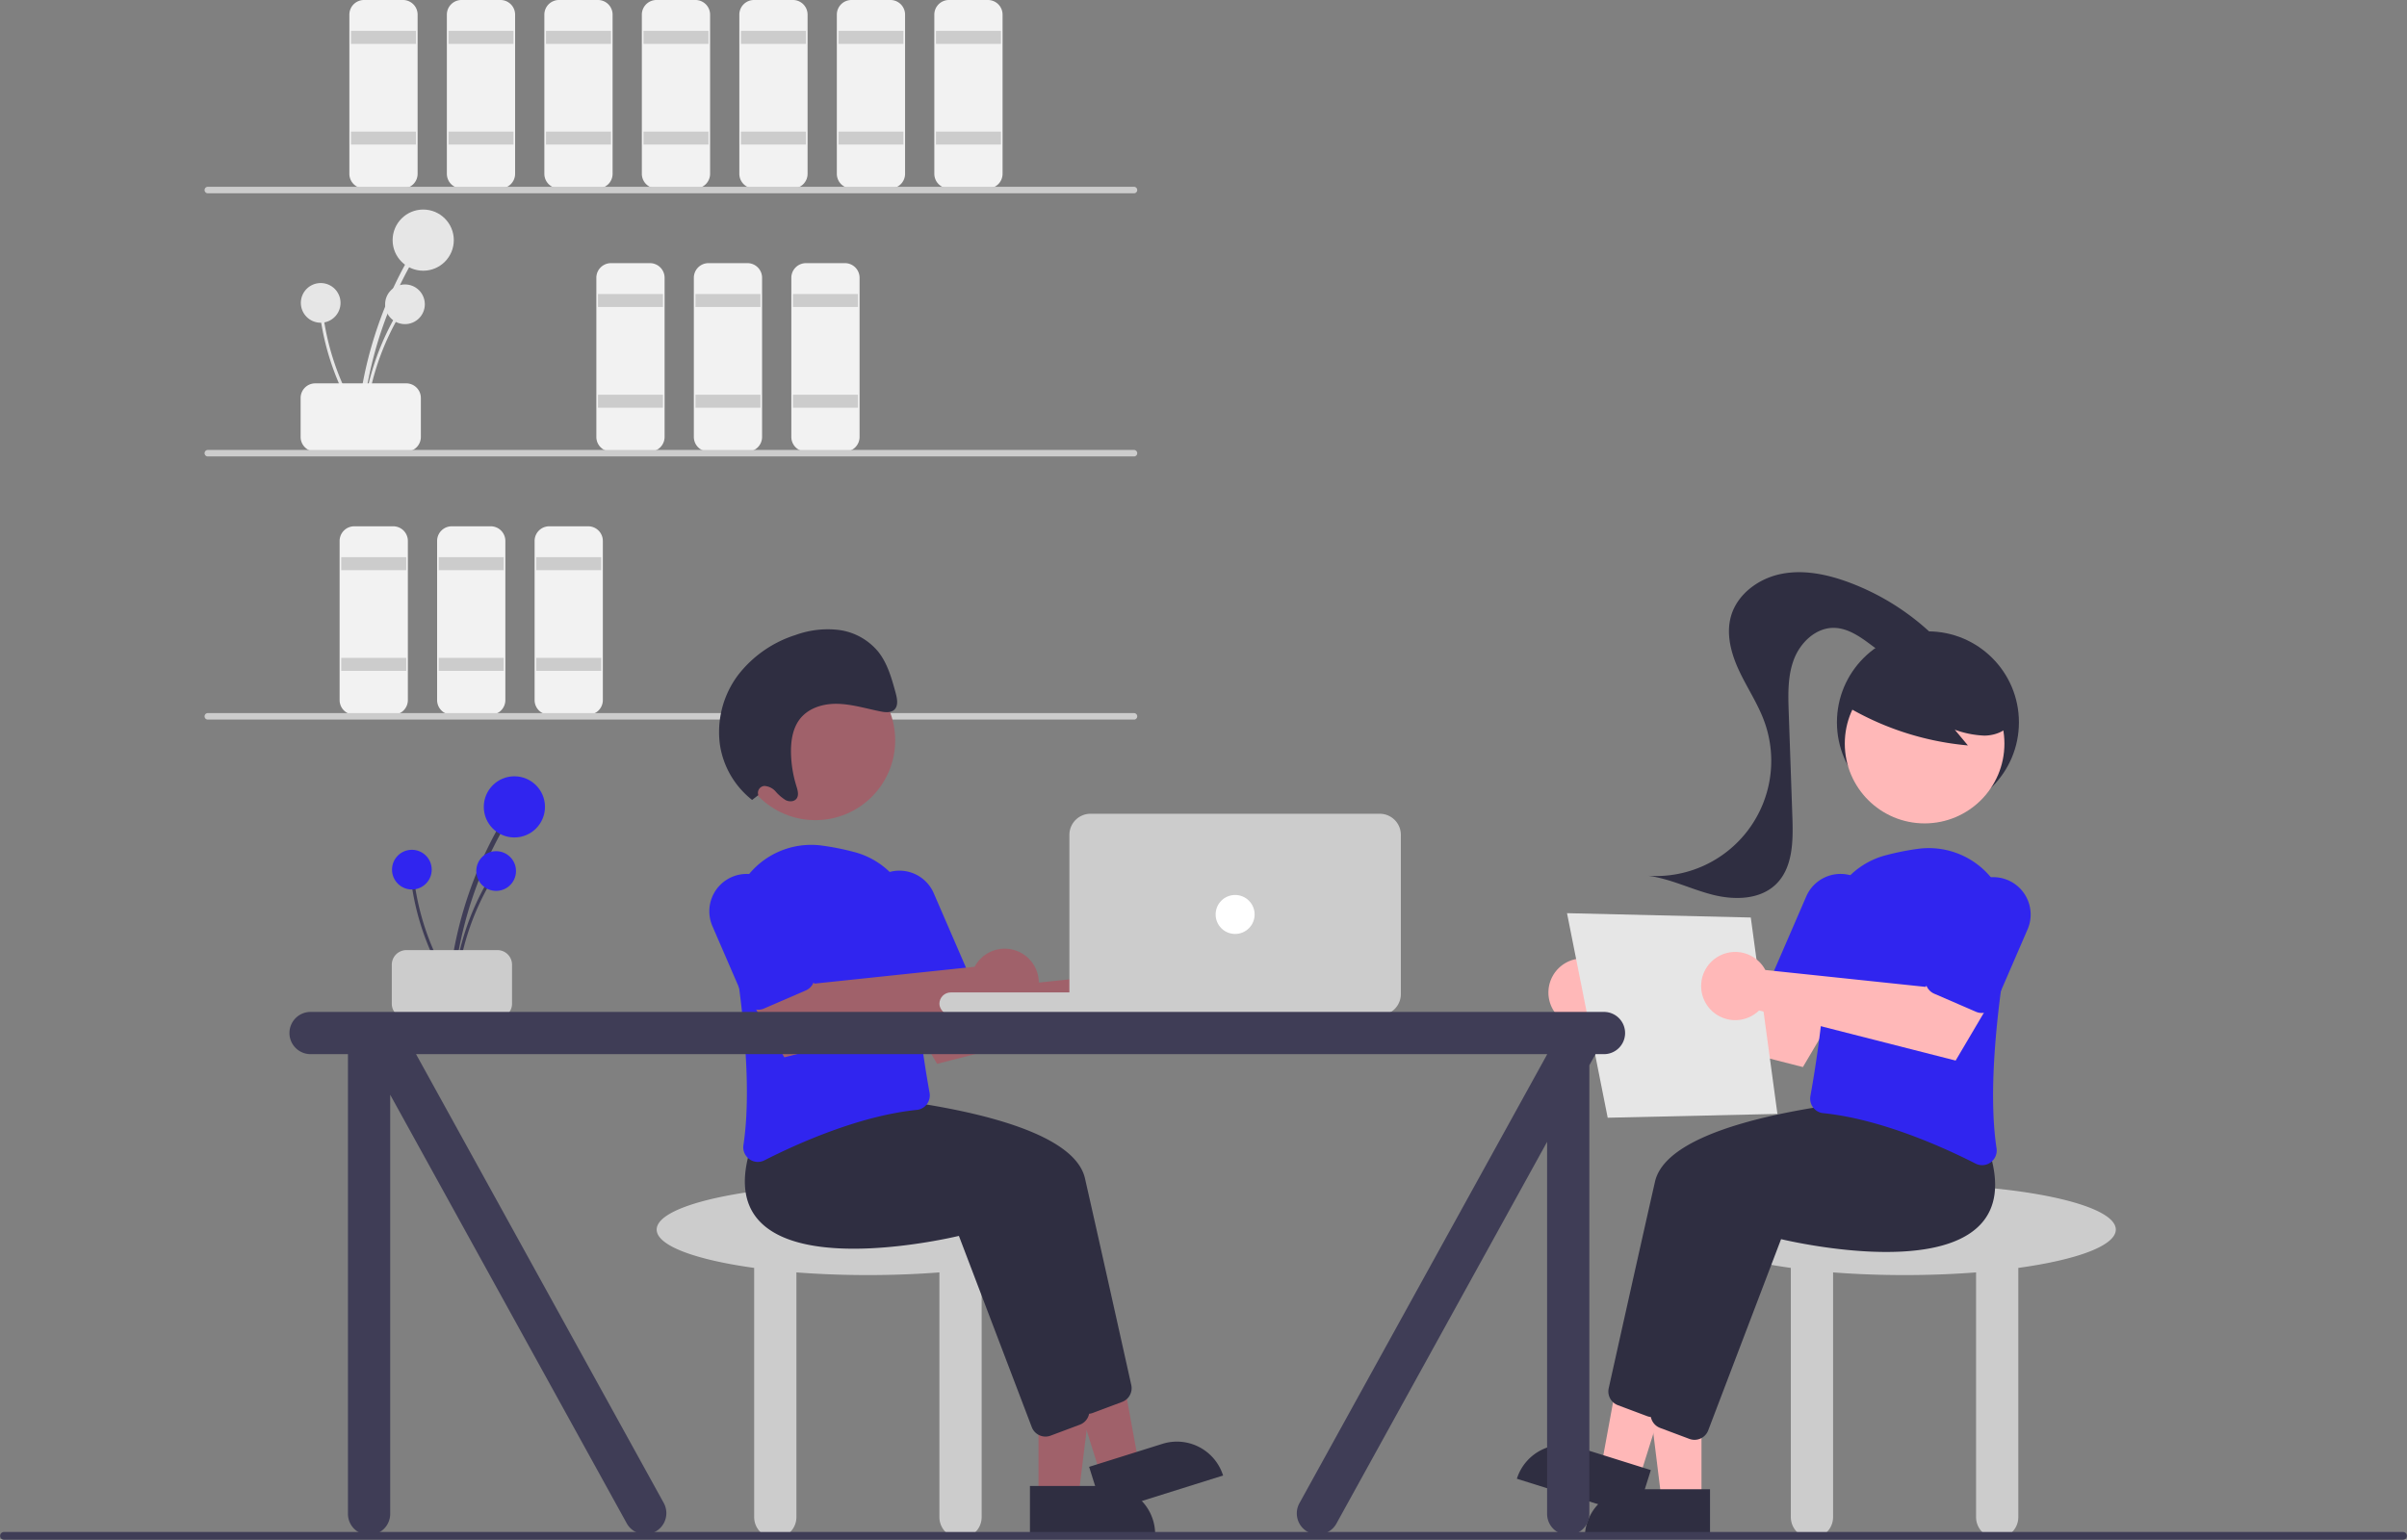 <svg id="b959f442-9ede-455f-a827-2b42a560702a" data-name="Layer 1" xmlns="http://www.w3.org/2000/svg" width="740.675" height="473.949" viewBox="0 0 740.675 473.949"><rect x="0" y="0" width="740.675" height="473.949" fill="#808080" stroke="none"/><path d="M341.173,342.449a122.042,122.042,0,0,1,10.101-38.517q2.28-5.092,5.018-9.961a.744.744,0,0,0-1.284-.75,123.728,123.728,0,0,0-13.768,37.982q-1.034,5.584-1.554,11.246c-.088.952,1.399.946,1.486,0Z" transform="translate(-229.662 -213.026)" fill="#e6e6e6"/><circle cx="130.23" cy="73.914" r="9.414" fill="#e6e6e6"/><path d="M342.136,342.699a79.174,79.174,0,0,1,6.553-24.988q1.479-3.304,3.255-6.462a.483.483,0,0,0-.833-.487,80.268,80.268,0,0,0-8.932,24.641q-.671,3.622-1.008,7.296c-.057.618.908.614.964,0Z" transform="translate(-229.662 -213.026)" fill="#e6e6e6"/><circle cx="124.618" cy="93.662" r="6.108" fill="#e6e6e6"/><path d="M340.919,342.122a79.174,79.174,0,0,1-10.202-23.733q-.866-3.515-1.408-7.097a.483.483,0,0,0-.956.128,80.269,80.269,0,0,0,8.113,24.922q1.699,3.269,3.693,6.373c.335.522,1.093-.074.76-.593Z" transform="translate(-229.662 -213.026)" fill="#e6e6e6"/><circle cx="98.683" cy="93.233" r="6.108" fill="#e6e6e6"/><path d="M322.169,347.526v-12a4.505,4.505,0,0,1,4.5-4.5h28a4.505,4.505,0,0,1,4.5,4.5v12a4.505,4.505,0,0,1-4.5,4.5h-28A4.505,4.505,0,0,1,322.169,347.526Z" transform="translate(-229.662 -213.026)" fill="#f2f2f2" style="isolation:isolate"/><path d="M353.669,271.026h-12a4.505,4.505,0,0,1-4.5-4.5v-49a4.505,4.505,0,0,1,4.5-4.5h12a4.505,4.505,0,0,1,4.5,4.5v49A4.505,4.505,0,0,1,353.669,271.026Z" transform="translate(-229.662 -213.026)" fill="#f2f2f2" style="isolation:isolate"/><rect x="108.007" y="9.5" width="20" height="4" fill="#ccc"/><rect x="108.007" y="40.5" width="20" height="4" fill="#ccc"/><path d="M383.669,271.026h-12a4.505,4.505,0,0,1-4.5-4.5v-49a4.505,4.505,0,0,1,4.5-4.5h12a4.505,4.505,0,0,1,4.5,4.5v49A4.505,4.505,0,0,1,383.669,271.026Z" transform="translate(-229.662 -213.026)" fill="#f2f2f2" style="isolation:isolate"/><rect x="138.007" y="9.5" width="20" height="4" fill="#ccc"/><rect x="138.007" y="40.5" width="20" height="4" fill="#ccc"/><path d="M413.669,271.026h-12a4.505,4.505,0,0,1-4.5-4.5v-49a4.505,4.505,0,0,1,4.5-4.5h12a4.505,4.505,0,0,1,4.5,4.5v49A4.505,4.505,0,0,1,413.669,271.026Z" transform="translate(-229.662 -213.026)" fill="#f2f2f2" style="isolation:isolate"/><rect x="168.007" y="9.5" width="20" height="4" fill="#ccc"/><rect x="168.007" y="40.5" width="20" height="4" fill="#ccc"/><path d="M429.669,352.026h-12a4.505,4.505,0,0,1-4.5-4.5v-49a4.505,4.505,0,0,1,4.5-4.5h12a4.505,4.505,0,0,1,4.5,4.5v49A4.505,4.505,0,0,1,429.669,352.026Z" transform="translate(-229.662 -213.026)" fill="#f2f2f2" style="isolation:isolate"/><rect x="184.007" y="90.5" width="20" height="4" fill="#ccc"/><rect x="184.007" y="121.5" width="20" height="4" fill="#ccc"/><path d="M459.669,352.026h-12a4.505,4.505,0,0,1-4.5-4.5v-49a4.505,4.505,0,0,1,4.5-4.5h12a4.505,4.505,0,0,1,4.5,4.5v49A4.505,4.505,0,0,1,459.669,352.026Z" transform="translate(-229.662 -213.026)" fill="#f2f2f2" style="isolation:isolate"/><rect x="214.007" y="90.5" width="20" height="4" fill="#ccc"/><rect x="214.007" y="121.5" width="20" height="4" fill="#ccc"/><path d="M489.669,352.026h-12a4.505,4.505,0,0,1-4.5-4.5v-49a4.505,4.505,0,0,1,4.5-4.5h12a4.505,4.505,0,0,1,4.5,4.5v49A4.505,4.505,0,0,1,489.669,352.026Z" transform="translate(-229.662 -213.026)" fill="#f2f2f2" style="isolation:isolate"/><rect x="244.007" y="90.5" width="20" height="4" fill="#ccc"/><rect x="244.007" y="121.5" width="20" height="4" fill="#ccc"/><path d="M350.669,433.026h-12a4.505,4.505,0,0,1-4.5-4.5v-49a4.505,4.505,0,0,1,4.5-4.5h12a4.505,4.505,0,0,1,4.5,4.5v49A4.505,4.505,0,0,1,350.669,433.026Z" transform="translate(-229.662 -213.026)" fill="#f2f2f2" style="isolation:isolate"/><rect x="105.007" y="171.5" width="20" height="4" fill="#ccc"/><rect x="105.007" y="202.5" width="20" height="4" fill="#ccc"/><path d="M380.669,433.026h-12a4.505,4.505,0,0,1-4.5-4.5v-49a4.505,4.505,0,0,1,4.5-4.5h12a4.505,4.505,0,0,1,4.5,4.5v49A4.505,4.505,0,0,1,380.669,433.026Z" transform="translate(-229.662 -213.026)" fill="#f2f2f2" style="isolation:isolate"/><rect x="135.007" y="171.5" width="20" height="4" fill="#ccc"/><rect x="135.007" y="202.5" width="20" height="4" fill="#ccc"/><path d="M410.669,433.026h-12a4.505,4.505,0,0,1-4.5-4.5v-49a4.505,4.505,0,0,1,4.5-4.5h12a4.505,4.505,0,0,1,4.5,4.5v49A4.505,4.505,0,0,1,410.669,433.026Z" transform="translate(-229.662 -213.026)" fill="#f2f2f2" style="isolation:isolate"/><rect x="165.007" y="171.5" width="20" height="4" fill="#ccc"/><rect x="165.007" y="202.5" width="20" height="4" fill="#ccc"/><path d="M443.669,271.026h-12a4.505,4.505,0,0,1-4.5-4.5v-49a4.505,4.505,0,0,1,4.5-4.5h12a4.505,4.505,0,0,1,4.5,4.5v49A4.505,4.505,0,0,1,443.669,271.026Z" transform="translate(-229.662 -213.026)" fill="#f2f2f2" style="isolation:isolate"/><rect x="198.007" y="9.5" width="20" height="4" fill="#ccc"/><rect x="198.007" y="40.5" width="20" height="4" fill="#ccc"/><path d="M473.669,271.026h-12a4.505,4.505,0,0,1-4.5-4.5v-49a4.505,4.505,0,0,1,4.5-4.5h12a4.505,4.505,0,0,1,4.5,4.5v49A4.505,4.505,0,0,1,473.669,271.026Z" transform="translate(-229.662 -213.026)" fill="#f2f2f2" style="isolation:isolate"/><rect x="228.007" y="9.5" width="20" height="4" fill="#ccc"/><rect x="228.007" y="40.5" width="20" height="4" fill="#ccc"/><path d="M503.669,271.026h-12a4.505,4.505,0,0,1-4.5-4.5v-49a4.505,4.505,0,0,1,4.5-4.5h12a4.505,4.505,0,0,1,4.5,4.5v49A4.505,4.505,0,0,1,503.669,271.026Z" transform="translate(-229.662 -213.026)" fill="#f2f2f2" style="isolation:isolate"/><rect x="258.007" y="9.5" width="20" height="4" fill="#ccc"/><rect x="258.007" y="40.5" width="20" height="4" fill="#ccc"/><path d="M533.669,271.026h-12a4.505,4.505,0,0,1-4.5-4.5v-49a4.505,4.505,0,0,1,4.5-4.5h12a4.505,4.505,0,0,1,4.5,4.5v49A4.505,4.505,0,0,1,533.669,271.026Z" transform="translate(-229.662 -213.026)" fill="#f2f2f2" style="isolation:isolate"/><rect x="288.007" y="9.5" width="20" height="4" fill="#ccc"/><rect x="288.007" y="40.5" width="20" height="4" fill="#ccc"/><path d="M578.61,272.526h-285a1,1,0,0,1,0-2h285a1,1,0,0,1,0,2Z" transform="translate(-229.662 -213.026)" fill="#ccc"/><path d="M578.61,353.526h-285a1,1,0,0,1,0-2h285a1,1,0,0,1,0,2Z" transform="translate(-229.662 -213.026)" fill="#ccc"/><path d="M578.61,434.526h-285a1,1,0,0,1,0-2h285a1,1,0,0,1,0,2Z" transform="translate(-229.662 -213.026)" fill="#ccc"/><path d="M561.732,591.508c0-7.732-29.102-14-65-14s-65,6.268-65,14c0,4.955,11.964,9.306,30,11.794V680.008a6.5,6.5,0,0,0,13,0V604.684c6.872.532,14.277.824,22,.824s15.128-.292,22-.824v75.324a6.5,6.5,0,0,0,13,0V603.302C549.768,600.814,561.732,596.463,561.732,591.508Z" transform="translate(-229.662 -213.026)" fill="#ccc"/><polygon points="319.563 460.906 331.823 460.906 337.655 413.618 319.561 413.618 319.563 460.906" fill="#a0616a"/><path d="M546.598,670.428h38.531a0,0,0,0,1,0,0v14.887a0,0,0,0,1,0,0H561.485a14.887,14.887,0,0,1-14.887-14.887v0A0,0,0,0,1,546.598,670.428Z" transform="translate(902.096 1142.692) rotate(179.997)" fill="#2f2e41"/><polygon points="338.701 454.064 350.398 450.393 341.806 403.528 324.542 408.945 338.701 454.064" fill="#a0616a"/><path d="M566.152,658.424h38.531a0,0,0,0,1,0,0v14.887a0,0,0,0,1,0,0H581.039a14.887,14.887,0,0,1-14.887-14.887v0A0,0,0,0,1,566.152,658.424Z" transform="translate(1113.688 912.876) rotate(162.577)" fill="#2f2e41"/><path d="M560.161,645.324l-22.427-58.871c-5.031,1.182-47.227,10.519-61.359-4.528-4.843-5.157-5.788-12.629-2.808-22.208l8.248-10.364.256.014c3.118.164,76.435,4.273,81.461,26.389,4.238,18.645,11.977,53.405,14.247,63.615a4.516,4.516,0,0,1-2.814,5.184l-9.019,3.382a4.462,4.462,0,0,1-1.572.286A4.513,4.513,0,0,1,560.161,645.324Z" transform="translate(-229.662 -213.026)" fill="#2f2e41"/><path d="M547.161,652.324l-22.427-58.871c-5.032,1.182-47.227,10.518-61.359-4.528-4.843-5.157-5.788-12.629-2.808-22.208l8.248-10.364.256.014c3.118.164,76.435,4.273,81.461,26.389,4.238,18.645,11.977,53.405,14.247,63.615a4.516,4.516,0,0,1-2.814,5.184l-9.019,3.382a4.462,4.462,0,0,1-1.572.286A4.513,4.513,0,0,1,547.161,652.324Z" transform="translate(-229.662 -213.026)" fill="#2f2e41"/><path d="M577.469,511.202a10.527,10.527,0,0,0-.885,1.402l-49.32,5.196-7.1-9.734-16.091,8.794,13.944,23.621,60.487-15.423a10.496,10.496,0,1,0-1.036-13.857Z" transform="translate(-229.662 -213.026)" fill="#a0616a"/><path d="M460.25,569.825a4.507,4.507,0,0,1-1.819-4.349c2.782-18.343-.419-44.619-3.595-63.433a24.795,24.795,0,0,1,27.559-28.762,79.865,79.865,0,0,1,9.913,1.954h0a24.596,24.596,0,0,1,18.582,24.468c-.475,18.154,3.211,40.806,4.818,49.701a4.519,4.519,0,0,1-.834,3.511,4.392,4.392,0,0,1-3.095,1.75c-17.808,1.817-37.012,10.502-46.875,15.517a4.501,4.501,0,0,1-2.05.501A4.429,4.429,0,0,1,460.25,569.825Z" transform="translate(-229.662 -213.026)" fill="#3025ef"/><path d="M508.321,522.514a4.471,4.471,0,0,1-2.474-2.397l-9.931-22.942a11.5,11.5,0,1,1,21.107-9.136l9.932,22.942a4.506,4.506,0,0,1-2.342,5.917l-12.848,5.562a4.469,4.469,0,0,1-3.444.055Z" transform="translate(-229.662 -213.026)" fill="#3025ef"/><path d="M530.469,509.202a10.527,10.527,0,0,0-.885,1.402l-49.32,5.196-7.1-9.734-16.091,8.794,13.944,23.621,60.487-15.423a10.496,10.496,0,1,0-1.036-13.857Z" transform="translate(-229.662 -213.026)" fill="#a0616a"/><path d="M461.321,523.514a4.471,4.471,0,0,1-2.474-2.397l-9.931-22.942a11.5,11.5,0,1,1,21.107-9.136l9.932,22.942a4.506,4.506,0,0,1-2.342,5.917l-12.848,5.562a4.469,4.469,0,0,1-3.444.055Z" transform="translate(-229.662 -213.026)" fill="#3025ef"/><circle cx="250.906" cy="227.891" r="24.561" fill="#a0616a"/><path d="M463.008,457.773a2.135,2.135,0,0,1,1.856-2.819,4.93,4.93,0,0,1,3.476,1.715,13.834,13.834,0,0,0,3.071,2.637c1.188.599,2.8.514,3.477-.628.636-1.072.2-2.508-.185-3.753a36.907,36.907,0,0,1-1.63-9.77c-.111-3.7.411-7.562,2.46-10.448,2.644-3.725,7.371-5.139,11.845-5.036s8.875,1.484,13.307,2.357c1.53.301,3.328.455,4.352-.73,1.088-1.261.688-3.301.226-5.004-1.201-4.417-2.475-8.985-5.265-12.552a18.898,18.898,0,0,0-12.061-6.79,28.938,28.938,0,0,0-13.462,1.528,36.096,36.096,0,0,0-17.683,12.319,29.236,29.236,0,0,0-5.578,21.6,26.667,26.667,0,0,0,9.886,16.855Z" transform="translate(-229.662 -213.026)" fill="#2f2e41"/><path d="M369.228,516.902a122.042,122.042,0,0,1,10.101-38.517q2.28-5.092,5.018-9.961a.744.744,0,0,0-1.284-.75,123.728,123.728,0,0,0-13.768,37.982q-1.034,5.584-1.554,11.246c-.088.952,1.399.946,1.486,0Z" transform="translate(-229.662 -213.026)" fill="#3f3d56"/><circle cx="158.285" cy="248.368" r="9.414" fill="#3025ef"/><path d="M370.191,517.152a79.174,79.174,0,0,1,6.553-24.988q1.479-3.304,3.255-6.462a.483.483,0,0,0-.833-.487,80.268,80.268,0,0,0-8.932,24.641q-.671,3.622-1.008,7.296c-.057.618.908.614.964,0Z" transform="translate(-229.662 -213.026)" fill="#3f3d56"/><circle cx="152.673" cy="268.115" r="6.108" fill="#3025ef"/><path d="M368.974,516.576a79.174,79.174,0,0,1-10.202-23.733q-.866-3.515-1.408-7.097a.483.483,0,0,0-.956.128,80.269,80.269,0,0,0,8.113,24.922q1.699,3.269,3.693,6.373c.335.522,1.093-.074.76-.593Z" transform="translate(-229.662 -213.026)" fill="#3f3d56"/><circle cx="126.738" cy="267.687" r="6.108" fill="#3025ef"/><path d="M350.224,521.979v-12a4.505,4.505,0,0,1,4.5-4.5h28a4.505,4.505,0,0,1,4.5,4.5v12a4.505,4.505,0,0,1-4.5,4.5h-28A4.505,4.505,0,0,1,350.224,521.979Z" transform="translate(-229.662 -213.026)" fill="#ccc"/><rect x="289.07" y="305.482" width="86" height="7" rx="3.5" fill="#ccc"/><path d="M654.232,525.508h-89a6.507,6.507,0,0,1-6.5-6.5v-49a6.507,6.507,0,0,1,6.5-6.5h89a6.507,6.507,0,0,1,6.5,6.5v49A6.507,6.507,0,0,1,654.232,525.508Z" transform="translate(-229.662 -213.026)" fill="#ccc"/><circle cx="380.07" cy="281.482" r="6" fill="#fff"/><path d="M880.732,591.508c0-7.732-29.102-14-65-14s-65,6.268-65,14c0,4.955,11.964,9.306,30,11.794V680.008a6.5,6.5,0,0,0,13,0V604.684c6.872.532,14.277.824,22,.824s15.128-.292,22-.824v75.324a6.5,6.5,0,0,0,13,0V603.302C868.768,600.814,880.732,596.463,880.732,591.508Z" transform="translate(-229.662 -213.026)" fill="#ccc"/><circle cx="593.257" cy="222.34" r="28" fill="#2f2e41"/><polygon points="523.577 461.906 511.317 461.906 505.485 414.618 523.579 414.618 523.577 461.906" fill="#ffb8b8"/><path d="M502.56,458.403h23.644a0,0,0,0,1,0,0v14.887a0,0,0,0,1,0,0H487.673a0,0,0,0,1,0,0v0A14.887,14.887,0,0,1,502.56,458.403Z" fill="#2f2e41"/><polygon points="504.439 455.064 492.742 451.393 501.334 404.528 518.598 409.945 504.439 455.064" fill="#ffb8b8"/><path d="M712.668,659.424h23.644a0,0,0,0,1,0,0v14.887a0,0,0,0,1,0,0H697.781a0,0,0,0,1,0,0v0A14.887,14.887,0,0,1,712.668,659.424Z" transform="translate(2.906 -397.128) rotate(17.423)" fill="#2f2e41"/><path d="M738.09,649.222a4.462,4.462,0,0,1-1.572-.286l-9.019-3.382a4.516,4.516,0,0,1-2.814-5.184c2.271-10.21,10.01-44.971,14.247-63.615,5.026-22.115,78.343-26.225,81.461-26.389l.256-.014L828.897,560.717c2.98,9.579,2.036,17.051-2.808,22.208-14.132,15.047-56.327,5.71-61.359,4.528l-22.427,58.871A4.513,4.513,0,0,1,738.09,649.222Z" transform="translate(-229.662 -213.026)" fill="#2f2e41"/><path d="M751.09,656.222a4.462,4.462,0,0,1-1.572-.286l-9.019-3.382a4.516,4.516,0,0,1-2.814-5.184c2.271-10.21,10.01-44.971,14.247-63.615,5.026-22.115,78.343-26.225,81.461-26.389l.256-.014L841.897,567.717c2.98,9.579,2.036,17.051-2.808,22.208-14.132,15.046-56.327,5.71-61.359,4.528l-22.427,58.871A4.513,4.513,0,0,1,751.09,656.222Z" transform="translate(-229.662 -213.026)" fill="#2f2e41"/><path d="M724.995,512.202a10.526,10.526,0,0,1,.885,1.402l49.32,5.196,7.1-9.734,16.091,8.794-13.944,23.621L723.959,526.059a10.496,10.496,0,1,1,1.036-13.857Z" transform="translate(-229.662 -213.026)" fill="#ffb8b8"/><path d="M839.608,571.684a4.501,4.501,0,0,1-2.05-.501c-9.862-5.015-29.066-13.699-46.875-15.517a4.392,4.392,0,0,1-3.095-1.75,4.519,4.519,0,0,1-.834-3.511c1.607-8.896,5.293-31.547,4.818-49.701a24.596,24.596,0,0,1,18.582-24.468h0a79.864,79.864,0,0,1,9.913-1.954,24.795,24.795,0,0,1,27.559,28.762c-3.176,18.813-6.377,45.09-3.595,63.433a4.507,4.507,0,0,1-1.819,4.349A4.429,4.429,0,0,1,839.608,571.684Z" transform="translate(-229.662 -213.026)" fill="#3025ef"/><path d="M792.486,523.832a4.496,4.496,0,0,1-1.787-.373l-12.848-5.562a4.506,4.506,0,0,1-2.342-5.917l9.932-22.942a11.5,11.5,0,1,1,21.107,9.136l-9.931,22.942a4.511,4.511,0,0,1-4.131,2.716Z" transform="translate(-229.662 -213.026)" fill="#3025ef"/><circle cx="592.234" cy="228.891" r="24.561" fill="#ffb8b8"/><path d="M796.893,429.85A88.591,88.591,0,0,0,835.219,442.478l-4.04-4.841a29.688,29.688,0,0,0,9.171,1.821c3.13-.049,6.41-1.254,8.186-3.832a9.342,9.342,0,0,0,.625-8.63,17.694,17.694,0,0,0-5.566-6.96,33.14,33.14,0,0,0-30.844-5.512,19.806,19.806,0,0,0-9.212,5.909c-2.328,2.872-6.811,5.432-5.619,8.932Z" transform="translate(-229.662 -213.026)" fill="#2f2e41"/><path d="M826.026,410.029a75.485,75.485,0,0,0-27.463-17.759c-6.639-2.459-13.865-3.979-20.805-2.582s-13.504,6.198-15.44,13.008c-1.583,5.568.052,11.564,2.509,16.806s5.738,10.102,7.725,15.54a35.468,35.468,0,0,1-35.689,47.562c6.819.914,13.105,4.119,19.771,5.825s14.533,1.59,19.486-3.185c5.241-5.052,5.346-13.267,5.092-20.542l-1.13-32.445c-.192-5.515-.356-11.208,1.633-16.356s6.716-9.656,12.235-9.609c4.183.035,7.884,2.569,11.239,5.068s6.904,5.165,11.071,5.536,8.923-2.711,8.611-6.882" transform="translate(-229.662 -213.026)" fill="#2f2e41"/><polygon points="482.197 281.087 538.75 282.422 546.943 342.878 494.716 344.05 482.197 281.087" fill="#e6e6e6"/><path d="M771.995,510.202a10.526,10.526,0,0,1,.885,1.402l49.32,5.196,7.1-9.734,16.091,8.794-13.944,23.621L770.959,524.059a10.496,10.496,0,1,1,1.036-13.857Z" transform="translate(-229.662 -213.026)" fill="#ffb8b8"/><path d="M839.486,524.832a4.496,4.496,0,0,1-1.787-.373l-12.848-5.562a4.506,4.506,0,0,1-2.342-5.917l9.932-22.942a11.5,11.5,0,1,1,21.107,9.136l-9.931,22.942a4.511,4.511,0,0,1-4.131,2.716Z" transform="translate(-229.662 -213.026)" fill="#3025ef"/><path d="M723.232,524.508h-398a6.5,6.5,0,1,0,0,13h11.5v141.5a6.5,6.5,0,0,0,13,0V549.998l72.871,132.078a6.5,6.5,0,0,0,11.258-6.5L357.686,537.508H705.732v.084l-76.129,137.984a6.5,6.5,0,1,0,11.258,6.5l64.871-117.578V679.008a6.5,6.5,0,0,0,13,0V540.935l1.891-3.427h2.609a6.5,6.5,0,0,0,0-13Z" transform="translate(-229.662 -213.026)" fill="#3f3d56"/><path d="M969.147,686.974H230.853a1.191,1.191,0,0,1,0-2.381H969.147a1.191,1.191,0,0,1,0,2.381Z" transform="translate(-229.662 -213.026)" fill="#3f3d56"/></svg>